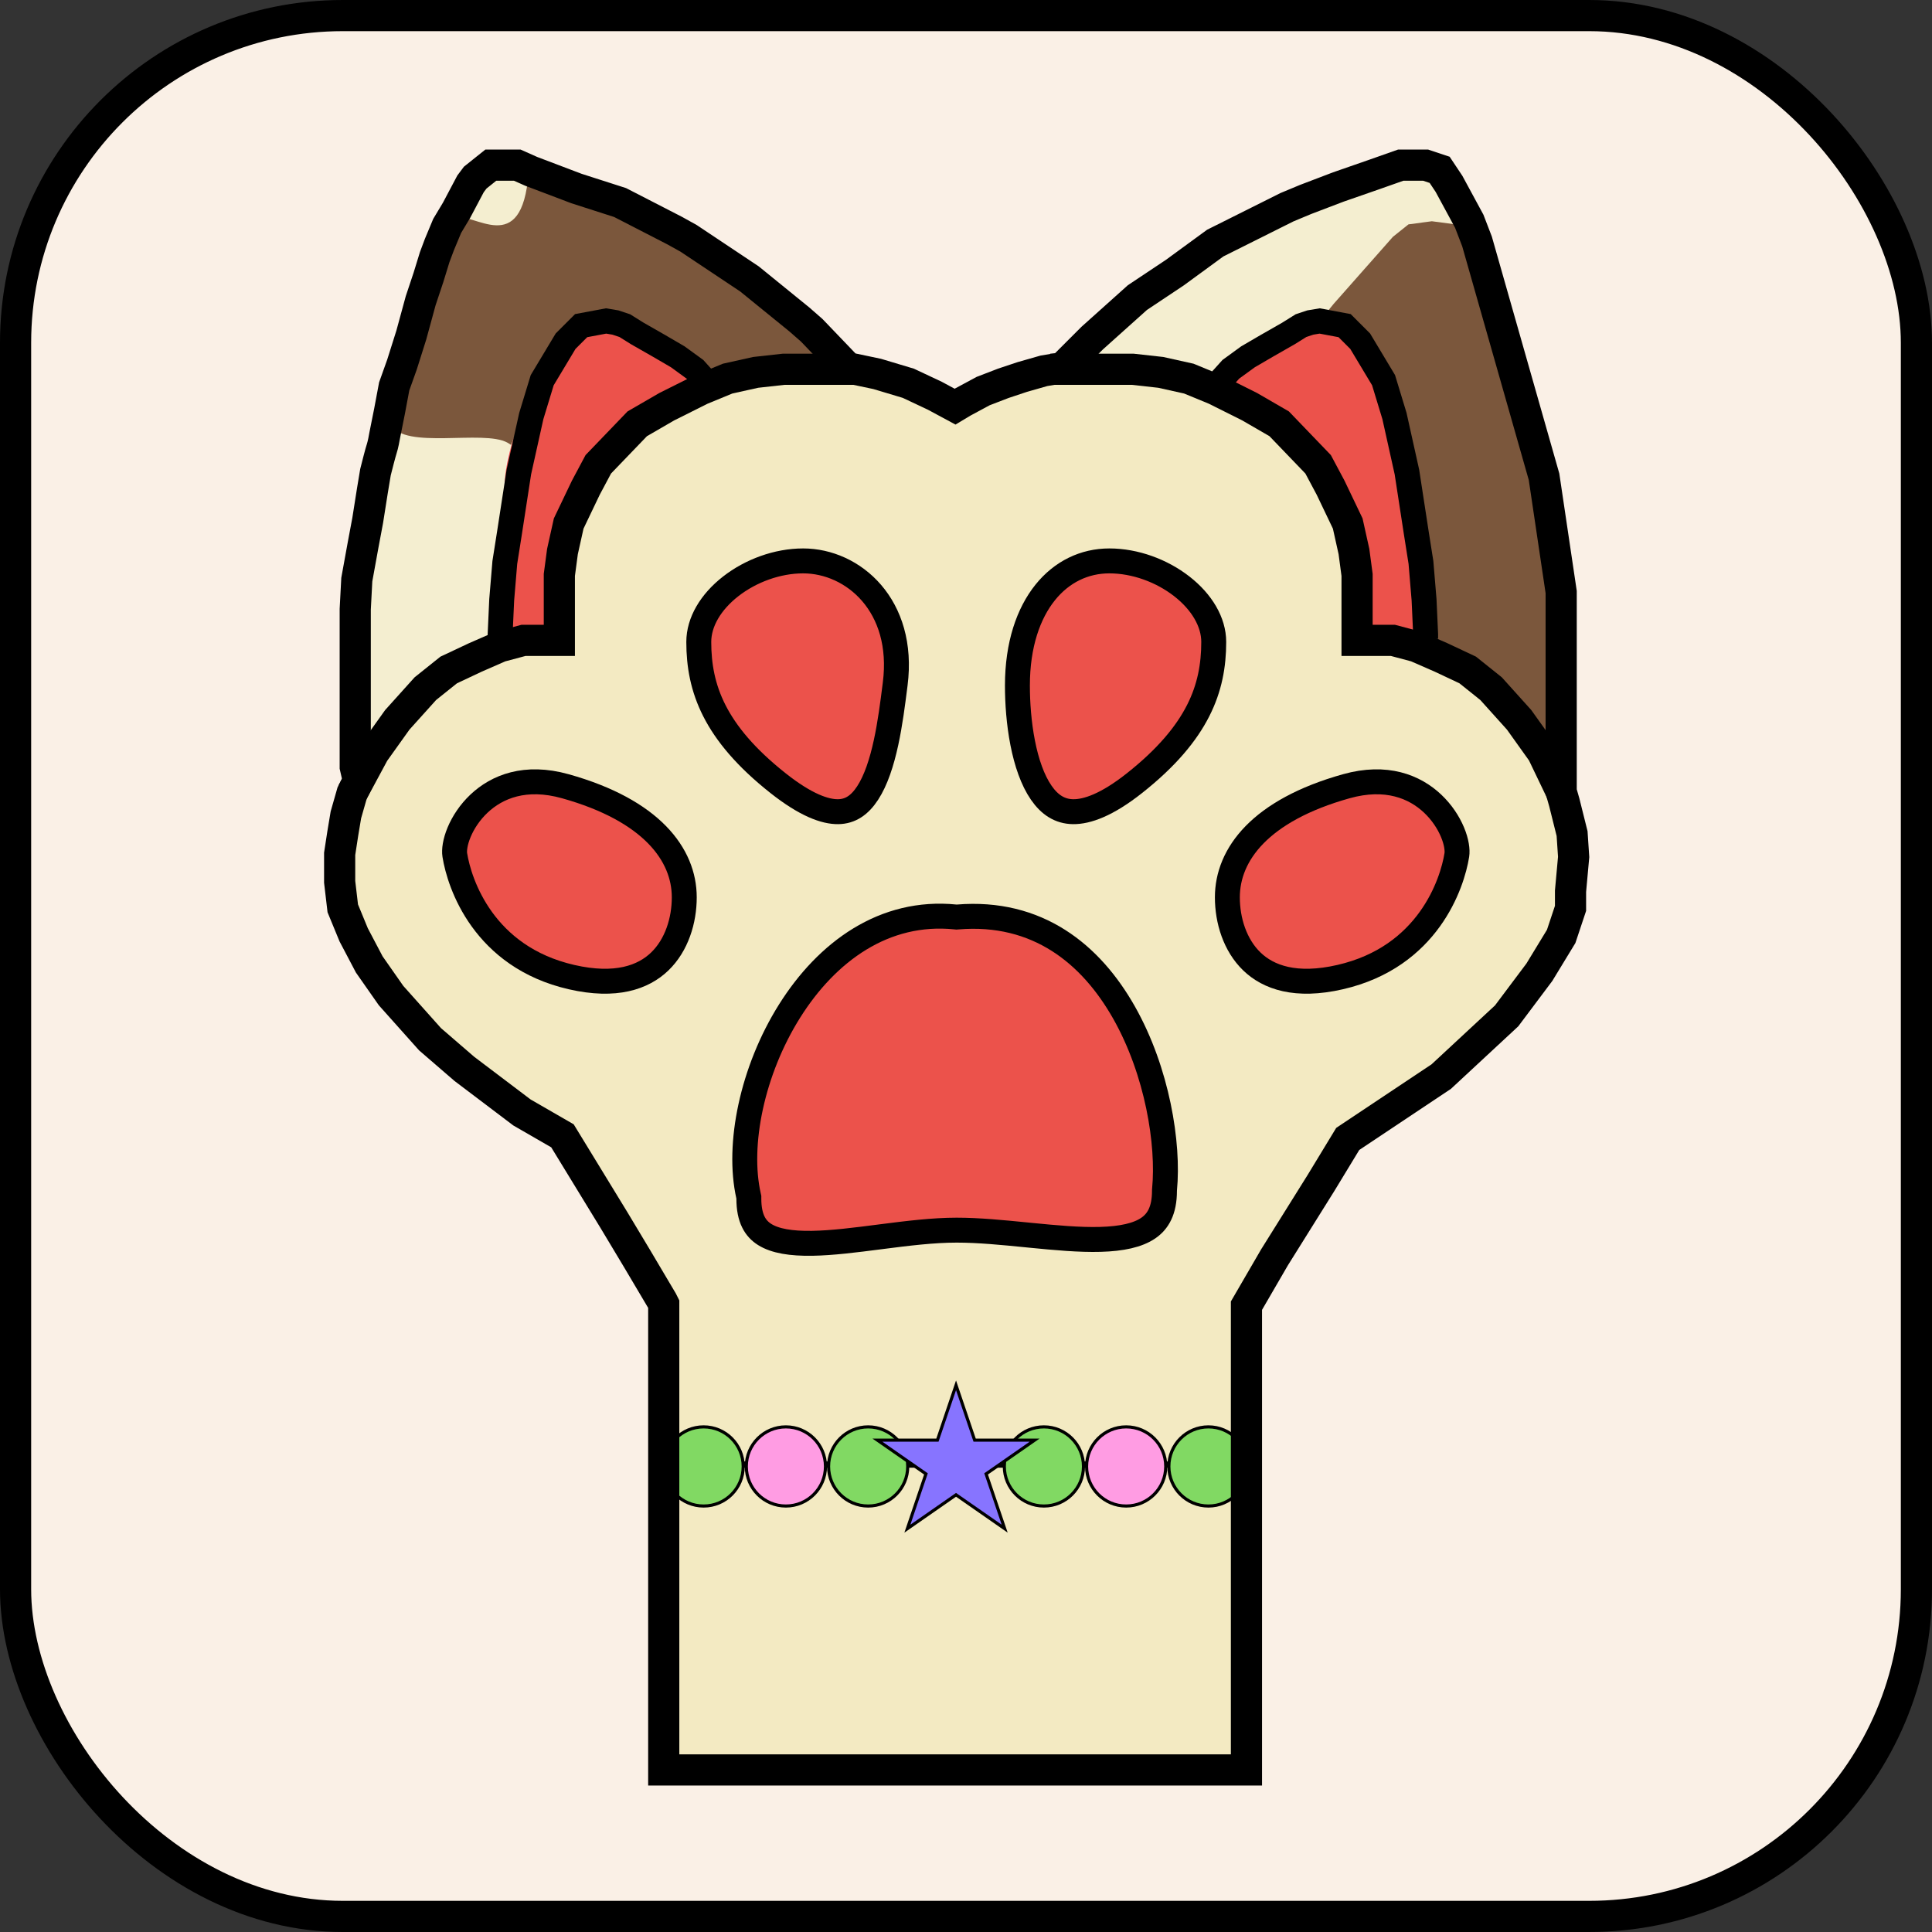 <svg width="620" height="620" viewBox="0 0 620 620" fill="none" xmlns="http://www.w3.org/2000/svg">
<rect x="0" y="0" width="620" height="620" fill="#333333" stroke="none"/>
<rect x="5" y="5" width="610" height="610" rx="105" fill="#FAF0E6" stroke="black" stroke-width="10"/>
<ellipse rx="82" ry="73.5" transform="matrix(-1 0 0 1 258 191.5)" fill="#F3EAC2"/>
<ellipse rx="82" ry="73.5" transform="matrix(-1 0 0 1 354 191.5)" fill="#F3EAC2"/>
<path d="M263 281.217C263 324.415 259.5 373.979 227 381.5C184 378 109 324.415 109 281.217C109 238.019 143.474 203 186 203C228.526 203 263 238.019 263 281.217Z" fill="#F3EAC2"/>
<path d="M351.5 281.217C351.5 324.415 355 373.979 387.5 381.5C430.5 378 505.5 324.415 505.5 281.217C505.5 238.019 471.026 203 428.5 203C385.974 203 351.5 238.019 351.5 281.217Z" fill="#F3EAC2"/>
<path d="M213 147H310.5H400V568H213V147Z" fill="#F3EAC2"/>
<path d="M212 470H396" stroke="black" stroke-width="2"/>
<path d="M219.589 287.961C219.589 295.368 217.164 303.315 211.709 308.563C206.443 313.628 197.658 316.836 183.395 313.562C155.206 307.093 147.423 283.644 145.95 274.372C145.709 272.855 146.015 270.228 147.341 267.054C148.633 263.963 150.761 260.683 153.712 257.897C159.482 252.451 168.562 248.712 181.421 252.313C209.078 260.056 219.589 274.238 219.589 287.961ZM430.069 313.562C415.805 316.836 407.021 313.628 401.755 308.563C396.299 303.315 393.875 295.368 393.875 287.961C393.875 274.238 404.386 260.056 432.042 252.313C444.902 248.712 453.982 252.451 459.751 257.897C462.703 260.683 464.831 263.963 466.123 267.054C467.449 270.228 467.754 272.855 467.513 274.372C466.04 283.644 458.258 307.093 430.069 313.562Z" fill="#EC524B" stroke="black" stroke-width="8"/>
<path d="M287.278 219.495C287.249 219.724 287.22 219.954 287.19 220.185C286.475 225.811 285.665 232.186 284.343 238.293C282.956 244.704 281.082 250.423 278.441 254.479C275.882 258.408 272.878 260.417 268.996 260.478C264.768 260.545 258.559 258.342 249.727 251.358C239.307 243.119 232.988 235.425 229.25 228.067C225.528 220.742 224.246 213.515 224.246 206C224.246 199.62 228.066 193.171 234.515 188.15C240.927 183.159 249.449 180 257.746 180C273.741 180 290.486 194.288 287.278 219.495ZM364.019 251.358C355.23 258.308 348.827 260.546 344.336 260.478C340.125 260.414 336.847 258.299 334.147 254.389C331.368 250.363 329.418 244.683 328.184 238.371C326.961 232.118 326.5 225.553 326.5 220C326.5 206.838 330.059 196.786 335.428 190.112C340.762 183.483 348.008 180 356 180C364.297 180 372.819 183.159 379.231 188.15C385.68 193.171 389.5 199.62 389.5 206C389.5 213.515 388.218 220.742 384.496 228.067C380.759 235.425 374.439 243.119 364.019 251.358Z" fill="#EC524B" stroke="black" stroke-width="8"/>
<path d="M373.711 381.73L373.692 381.923V382.116C373.692 388.585 371.545 392.024 368.489 394.112C365.11 396.421 359.962 397.536 353.162 397.73C346.445 397.922 338.774 397.212 330.736 396.418C330.287 396.373 329.836 396.328 329.384 396.284C321.876 395.539 314.102 394.768 307.002 394.768C299.418 394.768 291.102 395.804 283.153 396.825C282.838 396.865 282.523 396.906 282.21 396.946C274.483 397.94 267.142 398.884 260.663 398.99C253.825 399.102 248.713 398.248 245.389 396.158C242.452 394.311 240.312 391.11 240.312 384.639V384.194L240.215 383.759C236.518 367.365 241.364 343.587 253.389 324.451C265.362 305.398 283.761 291.946 306.599 294.261L306.964 294.298L307.33 294.268C332.942 292.163 350.079 306.145 360.708 324.924C371.432 343.87 375.127 367.138 373.711 381.73Z" fill="#EC524B" stroke="black" stroke-width="8"/>
<rect x="180.587" y="364.204" width="24" height="67.748" transform="rotate(-31.137 180.587 364.204)" fill="#F3EAC2"/>
<rect width="24" height="67.748" transform="matrix(-0.856 -0.517 -0.517 0.856 433.161 364.204)" fill="#F3EAC2"/>
<path d="M173 56L197.559 64.59L221.559 76.59L249.059 95.59L261.559 106.59L272.559 118.09L264.059 117.09L255.059 117.09L247.059 117.59L240.059 119.09L223.059 124.09L198.559 107.59L193.059 104.59L187.559 104.09L182.559 105.59L177.059 113.09L171.059 123.59L162.059 148.59L165.059 118.09L173 56Z" fill="#F4EED0"/>
<path d="M440.882 55.916L415.882 64.916L391.882 76.916L364.382 95.916L351.882 106.916L341 117.916L349.382 117.416L358.382 117.416L366.382 117.916L373.382 119.416L390 124.5L414.882 107.916L420.382 104.916L425.882 104.416L430.882 105.916L436.382 113.416L442.382 123.916L451.458 150.916L448.958 139.416L448.382 118.416L440.882 55.916Z" fill="#F4EED0"/>
<path d="M140.5 79.5L152 57L157.5 53H165L173 56L166.5 109L161.5 158.5L157 208.035L145 214L134 222.5L123.5 234.5L119 242L115 249.5L114 245.5V240.5V231V212V194.5L114.5 186.5L116 177.5L120 154L125.5 131L140.5 79.5Z" fill="#F4EED0"/>
<path d="M474.5 79.5L470.5 68.5L465.5 59L462 54.5L457.5 53H450L442 56L410 68.5L431.5 105L434.5 107.5L438 112L443.5 121.5L453.5 158.5L458 208.035L470 214.5L481 223L491 235L495.5 242.5L501 253.5V245.5V240.5V231V212V194.5L500.5 186.5L499 177.5L495 154L489.5 131L474.5 79.5Z" fill="#F4EED0"/>
<path d="M224 124.626C219.259 117.097 211.374 114.208 203.931 110C196.488 105.792 196.317 103.893 187.931 104C179.545 104.107 174.931 119 170.931 124C166.431 134.374 161.931 147.5 161.931 156C161.931 164.5 159.767 174.5 158.931 185C158.207 194.093 157.931 194 157.931 202C155.931 215 161.92 207.8 169.431 205C181.5 200.5 179.5 205.5 178.431 197L177.931 185L178.931 177.5L180.931 170L190.431 151.5L203.931 136.5C211.768 131.863 216.163 129.263 224 124.626Z" fill="#EC524B"/>
<path d="M224 124.272C240.5 116.272 259 120 262.5 112.5C258.5 106.5 238 86.772 219 75.772C209.324 70.17 198.364 64.84 190 62.272C181.636 59.704 177.5 57.272 169.613 55.5C167.5 83.272 152 67.772 145.5 69.772C140.078 77.043 138 87.772 135 96.272C133 105.772 124.5 128.772 125.5 136.272C129.714 144.405 155.094 137.78 162.828 142.042L164 142.772L172 123.272L177 114.272L180 109.272L181.5 107.272L183.5 105.772L187.25 104.272H186.5H188H190.5L198 107.272L210 114.272L217 118.272L224 124.272Z" fill="#7B573C"/>
<path d="M390 124.5C394.741 116.971 402.557 113.208 410 109C417.443 104.792 417.98 102.897 426.366 103.004C434.753 103.112 440 116 443.5 121C448 131.374 450.5 148.5 452.5 155C454.5 161.5 455.093 172.563 456.297 184.004C457.297 193.504 457.297 193.5 457.297 201.5C459 214 458.5 205 445.5 204.5C433.928 204.055 434.134 206.996 435.5 196L435.5 184L434.5 176.5L432.5 169L423.866 150.504L410.366 135.504C402.529 130.867 397.837 129.137 390 124.5Z" fill="#EC524B"/>
<path d="M428 97.5L447 76L452 72L459.5 71L467 72L473.643 76L495.5 153L501 190L496.5 235L477.5 214L458 208.03L456 181L452 154L447 131L444 122L440 115L436.5 109.5L431.5 104.5L423.5 103L428 97.5Z" fill="#7B573C"/>
<circle cx="335" cy="470.6" r="12.7" fill="#81D963" stroke="black"/>
<circle cx="387.8" cy="470.6" r="12.7" fill="#81D963" stroke="black"/>
<circle cx="361.4" cy="470.6" r="12.7" fill="#FF9CE3" stroke="black"/>
<circle cx="225.8" cy="470.6" r="12.7" fill="#81D963" stroke="black"/>
<circle cx="252.2" cy="470.6" r="12.7" fill="#FF9CE3" stroke="black"/>
<circle cx="278.6" cy="470.6" r="12.7" fill="#81D963" stroke="black"/>
<path d="M306.8 444.556L312.658 461.817L312.773 462.157H313.131H332.025L316.759 472.776L316.45 472.991L316.571 473.348L322.414 490.565L307.086 479.903L306.8 479.704L306.514 479.903L291.186 490.565L297.029 473.348L297.15 472.991L296.841 472.776L281.575 462.157H300.469H300.827L300.942 461.817L306.8 444.556Z" fill="#8774FF" stroke="black"/>
<path d="M227.5 123.5L223 118.5L217.5 114.5L211.5 111L204.5 107L200.5 104.5L197.5 103.5L194.5 103L186.5 104.5L181.5 109.5L174 122L170.5 133.5L166.5 151.5L163.5 171L162 180.5L161 192.5L160.5 203.5V205" stroke="black" stroke-width="8"/>
<path d="M390.5 123.5L395 118.5L400.5 114.5L406.5 111L413.5 107L417.5 104.5L420.5 103.5L423.5 103L431.5 104.5L436.5 109.5L444 122L447.5 133.5L451.5 151.5L454.5 171L456 180.5L457 192.5L457.5 203.5V205" stroke="black" stroke-width="8"/>
<path d="M113 254.5L120 241.5L127.5 231L136.5 221L144 215L152.5 211L160.5 207.5L168 205.5H179.5V184.5L180.5 177L182.5 168L188 156.5L192 149L204.5 136L214 130.5L225 125L233.5 121.5L242.5 119.5L251.5 118.5H260H267H274.5" stroke="black" stroke-width="10"/>
<path d="M501 254L495 241.5L487.5 231L478.5 221L471 215L462.5 211L454.5 207.5L447 205.5H435.5V184.5L434.5 177L432.5 168L427 156.5L423 149L410.5 136L401 130.5L390 125L381.5 121.5L372.5 119.5L363.5 118.5H355H348H337" stroke="black" stroke-width="10"/>
<path d="M462.5 345.5L432.5 365.5L424 379.5L409 403.5L400 419V568H399.5H213V418.5L212.5 417.5L204.5 404L197 391.5L180.5 364.5L167.5 357L149 343L138 333.5L125.5 319.5L118.5 309.5L113.5 300L110 291.5L109 283V274L110 267.5L111 261.5L113 254.5L115 250.5L114 246.132V195.5L114.5 186L116.5 175L118 167L119.5 157.5L120.5 151.5C121 149.5 122.1 145.2 122.5 144C122.9 142.8 123.333 140.5 123.5 139.5L125 132L126.5 124L129 117L132 107.5L135 96.5L137.5 89L139.5 82.5L141 78.5L143.5 72.5L146.5 67.5L151 59L152.5 57L157.5 53H166L170.5 55L185 60.5L199 65L216.5 74L221 76.5L228.5 81.5L240.5 89.5L248.5 96L256.5 102.5L260.5 106L272 118L281.5 120L291.5 123L300 127L306.5 130.5L309 129L315.5 125.5L322 123L328 121L335 119L341 118L350.5 108.5L365 95.5L377 87.5L390 78L398 74L413 66.5L419 64L429.5 60L441 56L449.5 53H457.5L462 54.5L465 59L471.5 71L474 77.5L495.5 153L501 190V254L502 257.5L504.5 267.5L505 275L504 286V291.5L501 300.5L494 312L483.5 326L462.5 345.5Z" stroke="black" stroke-width="10"/>
</svg>
